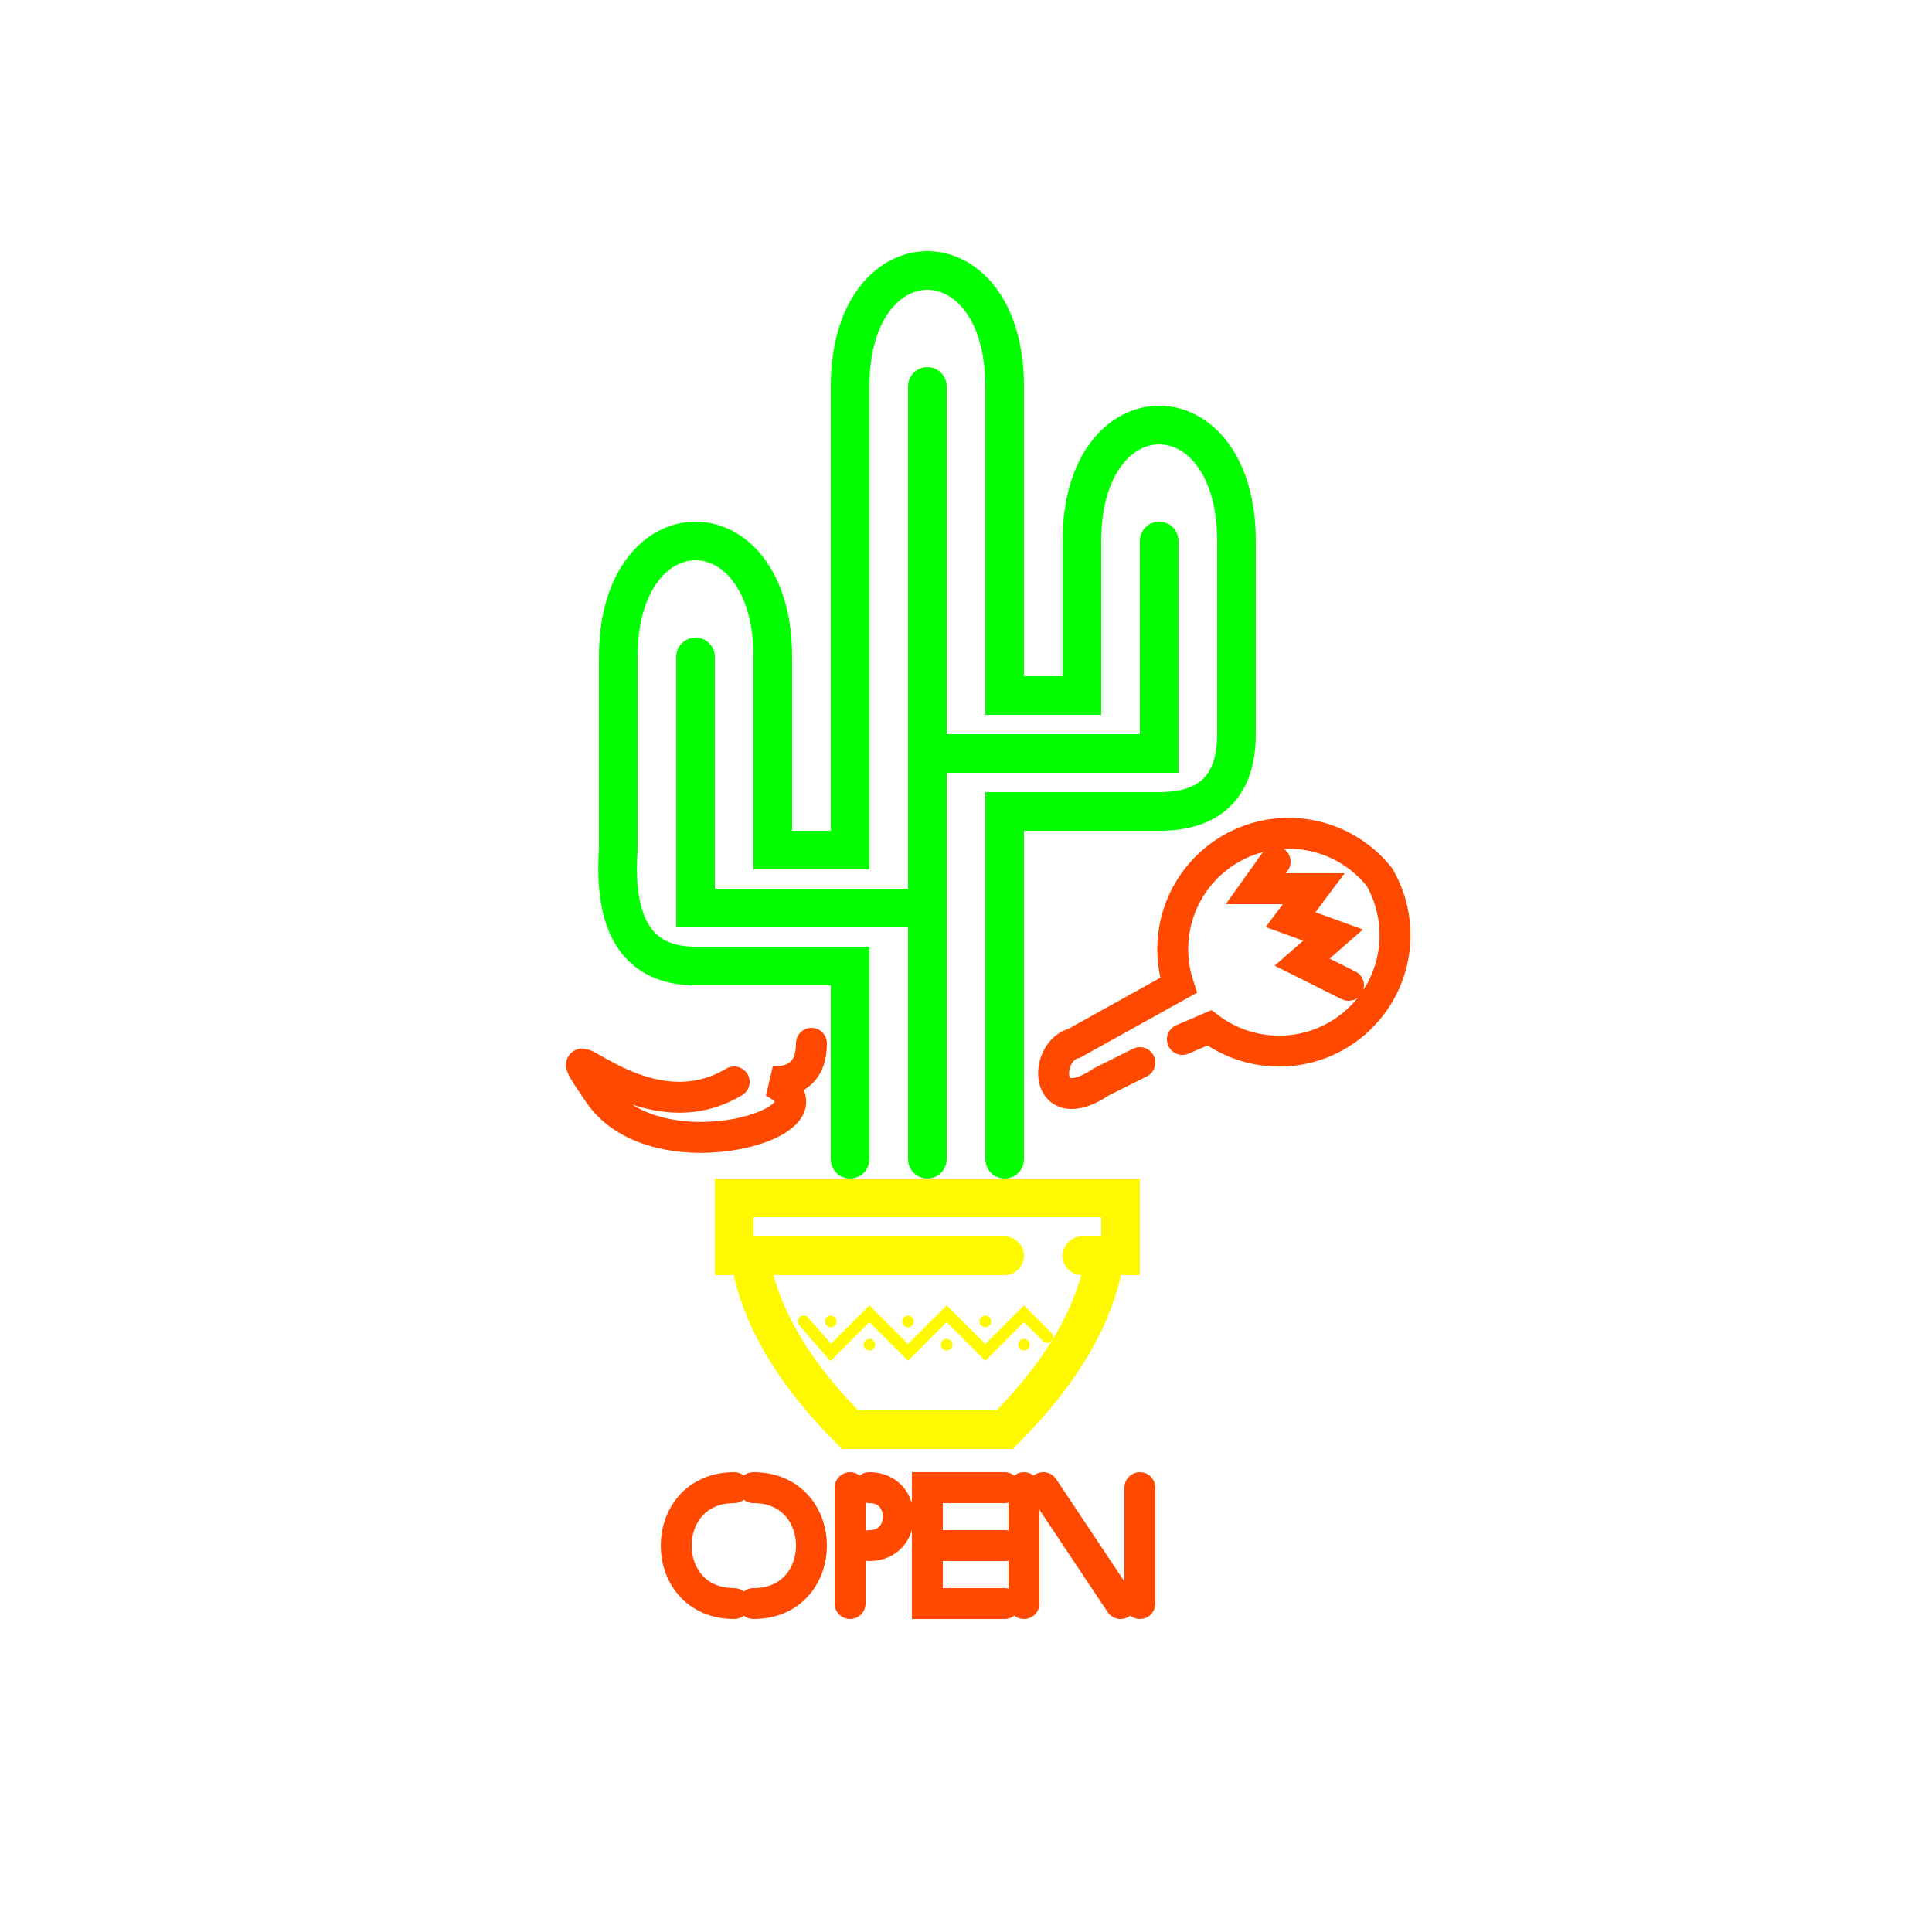 <svg xmlns="http://www.w3.org/2000/svg" xmlns:xlink="http://www.w3.org/1999/xlink" width="500" height="500" version="1.1" viewBox="0 0 500 500">
  <!-- 
    TODO:
    - MELHORAR O EFEITO DE BLINK.
    - ADICIONAR ANIMAÇÕES NA MARACA E PIMENTA PARA TROCAREM PARA UM FORMA ALTERANTIVA (EX: UMA SEGUNDA MARACA MAIS ABAIXO PARA ELAS ALTERANAREM E DAR EFEITO DE QUE ESTÁ TOCANDO".
    - POSICIONAR MELHOR NO CANVAS, ESTÁ COM 500X500 DE ÁREA E O DESENHO OCUPA SÓ UM ESPAÇO, SER MAIS SUCINDO E MENOR.
    - VER O POR QUE DO FILTRO TER FICADO DA FORMA QUE FICOU NO .vase .inner.
    - SEPARAR MAIS AINDA OS COMPONENTES PARA PODER ANIMAR DE FORMAS DIFERENTES
   -->
  <style type="text/css">
    * {
      background-color: #444;
    }

    .cactus.outer {
      animation: blink1 10s infinite;
    }

    .cactus.inner {
      animation: blink2 10s infinite;
    }

    .vase.base {
      animation: blink3 12s infinite;
    }

    .vase.inner, .dot {
      animation: blink4 12s infinite;
    }

    .pepper, .maraca {
      animation: blink4 6s infinite;
    }

    @keyframes blink1 {
      30% { opacity: .7; }
      31% { opacity: 1; }
      75% { opacity: .3; }
      75.1% { opacity: 1; }
    }

    @keyframes blink2 {
      10% { opacity: .7; }
      11% { opacity: 1; }
      75% { opacity: .3; }
      75.1% { opacity: 1; }
    }

    @keyframes blink3 {
      40% { opacity: .7; }
      41% { opacity: 1; }
      85% { opacity: .3; }
      85.1% { opacity: 1; }
    }

    @keyframes blink4 {
      0% { opacity: .7; }
      1% { opacity: 1; }
      65% { opacity: .3; }
      65.1% { opacity: 1; }
    }
  </style>
  <!-- FILTERS -->
  <filter id="glow" x="-50%" y="-50%" width="200%" height="200%">
    <feGaussianBlur in="SourceGraphic" stdDeviation="6" result="blurred"></feGaussianBlur>
    <feMerge>
      <feMergeNode in="blurred"/>
    </feMerge>
  </filter>
  <!-- cactus outer -->
  <path class="cactus outer" d="M220,300 L220,250 L180,250 Q158,250 160,220 L160,170 C160,130 200,130 200,170 L200,220 L220,220 L220,100 C220,60 260,60 260,100 L260,180 L280,180 L280,140 C280,100 320,100 320,140 L320,190 Q320,210 300,210 L260,210 L260,300" fill="transparent" stroke="rgb(2, 255, 0)" stroke-width="10" stroke-linecap="round" style="filter:url(#glow)" />
  <path class="cactus outer" d="M220,300 L220,250 L180,250 Q158,250 160,220 L160,170 C160,130 200,130 200,170 L200,220 L220,220 L220,100 C220,60 260,60 260,100 L260,180 L280,180 L280,140 C280,100 320,100 320,140 L320,190 Q320,210 300,210 L260,210 L260,300" fill="transparent" stroke="rgb(2, 255, 0)" stroke-width="3" stroke-linecap="round"/>
  <!-- cactus inner -->
  <path class="cactus inner" d="M240,300 L240,235 L180,235 L180,170 M240,235 L240,195 L300,195 L300,140 M240,195 L240,100" fill="transparent" stroke="rgb(2, 255, 0)" stroke-width="10" stroke-linecap="round" style="filter:url(#glow)" />
  <path class="cactus inner" d="M240,300 L240,235 L180,235 L180,170 M240,235 L240,195 L300,195 L300,140 M240,195 L240,100" fill="transparent" stroke="rgb(2, 255, 0)" stroke-width="3" stroke-linecap="round" />
  <!-- vase base -->
  <path class="vase base" d="M260,325 L190,325 L190,310 L290,310 L290,325 L280,325 M285,330 Q280,350 260,370 L220,370 Q200,350 195,330" fill="transparent" stroke="rgb(255, 249, 0)" stroke-width="10" stroke-linecap="round" style="filter:url(#glow)" />
  <path class="vase base" d="M260,325 L190,325 L190,310 L290,310 L290,325 L280,325 M285,330 Q280,350 260,370 L220,370 Q200,350 195,330" fill="transparent" stroke="rgb(255, 249, 0)" stroke-width="3" stroke-linecap="round" />
  <!-- vase inner -->
  <path class="vase inner" d="M208,342 L215,350 L225,340 L235,350 L245,340 L255,350 L265,340 L271,346" fill="transparent" stroke="rgb(255, 249, 0)" stroke-width="3" stroke-linecap="round" style="filter:url(#glow)" />
  <path class="vase inner" d="M208,342 L215,350 L225,340 L235,350 L245,340 L255,350 L265,340 L271,346" fill="transparent" stroke="rgb(255, 249, 0)" stroke-width="3" stroke-linecap="round" />
  <circle class="dot" cx="215" cy="342" r="1.5" style="fill: rgb(255, 249, 0)" />
  <circle class="dot" cx="225" cy="348" r="1.5" style="fill: rgb(255, 249, 0)" />
  <circle class="dot" cx="235" cy="342" r="1.5" style="fill: rgb(255, 249, 0)" />
  <circle class="dot" cx="245" cy="348" r="1.5" style="fill: rgb(255, 249, 0)" />
  <circle class="dot" cx="255" cy="342" r="1.5" style="fill: rgb(255, 249, 0)" />
  <circle class="dot" cx="265" cy="348" r="1.5" style="fill: rgb(255, 249, 0)" />
  <!-- pepper -->
  <path class="pepper" d="M210,270 Q210,280 200,280 C220,290 170,305 155,283 S165,295 190,280" fill="transparent" stroke="rgb(255, 73, 0)" stroke-width="8" stroke-linecap="round" style="filter:url(#glow)" />
  <path class="pepper" d="M210,270 Q210,280 200,280 C220,290 170,305 155,283 S165,295 190,280" fill="transparent" stroke="rgb(255, 73, 0)" stroke-width="3" stroke-linecap="round" />
  <!-- maraca -->
  <path class="maraca" d="M295,275 L285,280 C270,290 270,272 278,270 L305,255 A30,30 0 0,1 357,227 A30,30 0 0,1 313,266 L306,269 M330,223 L325,230 L340,230 L334,238 L345,242 L337,249 L349,255" fill="transparent" stroke="rgb(255, 73, 0)" stroke-width="8" stroke-linecap="round" style="filter:url(#glow)" />
  <path class="maraca" d="M295,275 L285,280 C270,290 270,272 278,270 L305,255 A30,30 0 0,1 357,227 A30,30 0 0,1 313,266 L306,269 M330,223 L325,230 L340,230 L334,238 L345,242 L337,249 L349,255" fill="transparent" stroke="rgb(255, 73, 0)" stroke-width="3" stroke-linecap="round" />
  <!-- text -->
  <path class="text" d="M190,385 C170,385 170,415 190,415 M195,385 C215,385 215,415 195,415 M220,385 L220,415 M225,385 C235,385 235,400 225,400 M260,385 L240,385 L240,415 L260,415 M240,400 L260,400 M265,415 L265,385 M270,385 L290,415 M295,415 L295,385" fill="transparent" stroke="rgb(255, 73, 0)" stroke-width="8" stroke-linecap="round" style="filter:url(#glow)" />
  <path class="text" d="M190,385 C170,385 170,415 190,415 M195,385 C215,385 215,415 195,415 M220,385 L220,415 M225,385 C235,385 235,400 225,400 M260,385 L240,385 L240,415 L260,415 M240,400 L260,400 M265,415 L265,385 M270,385 L290,415 M295,415 L295,385" fill="transparent" stroke="rgb(255, 73, 0)" stroke-width="3" stroke-linecap="round" />
</svg>